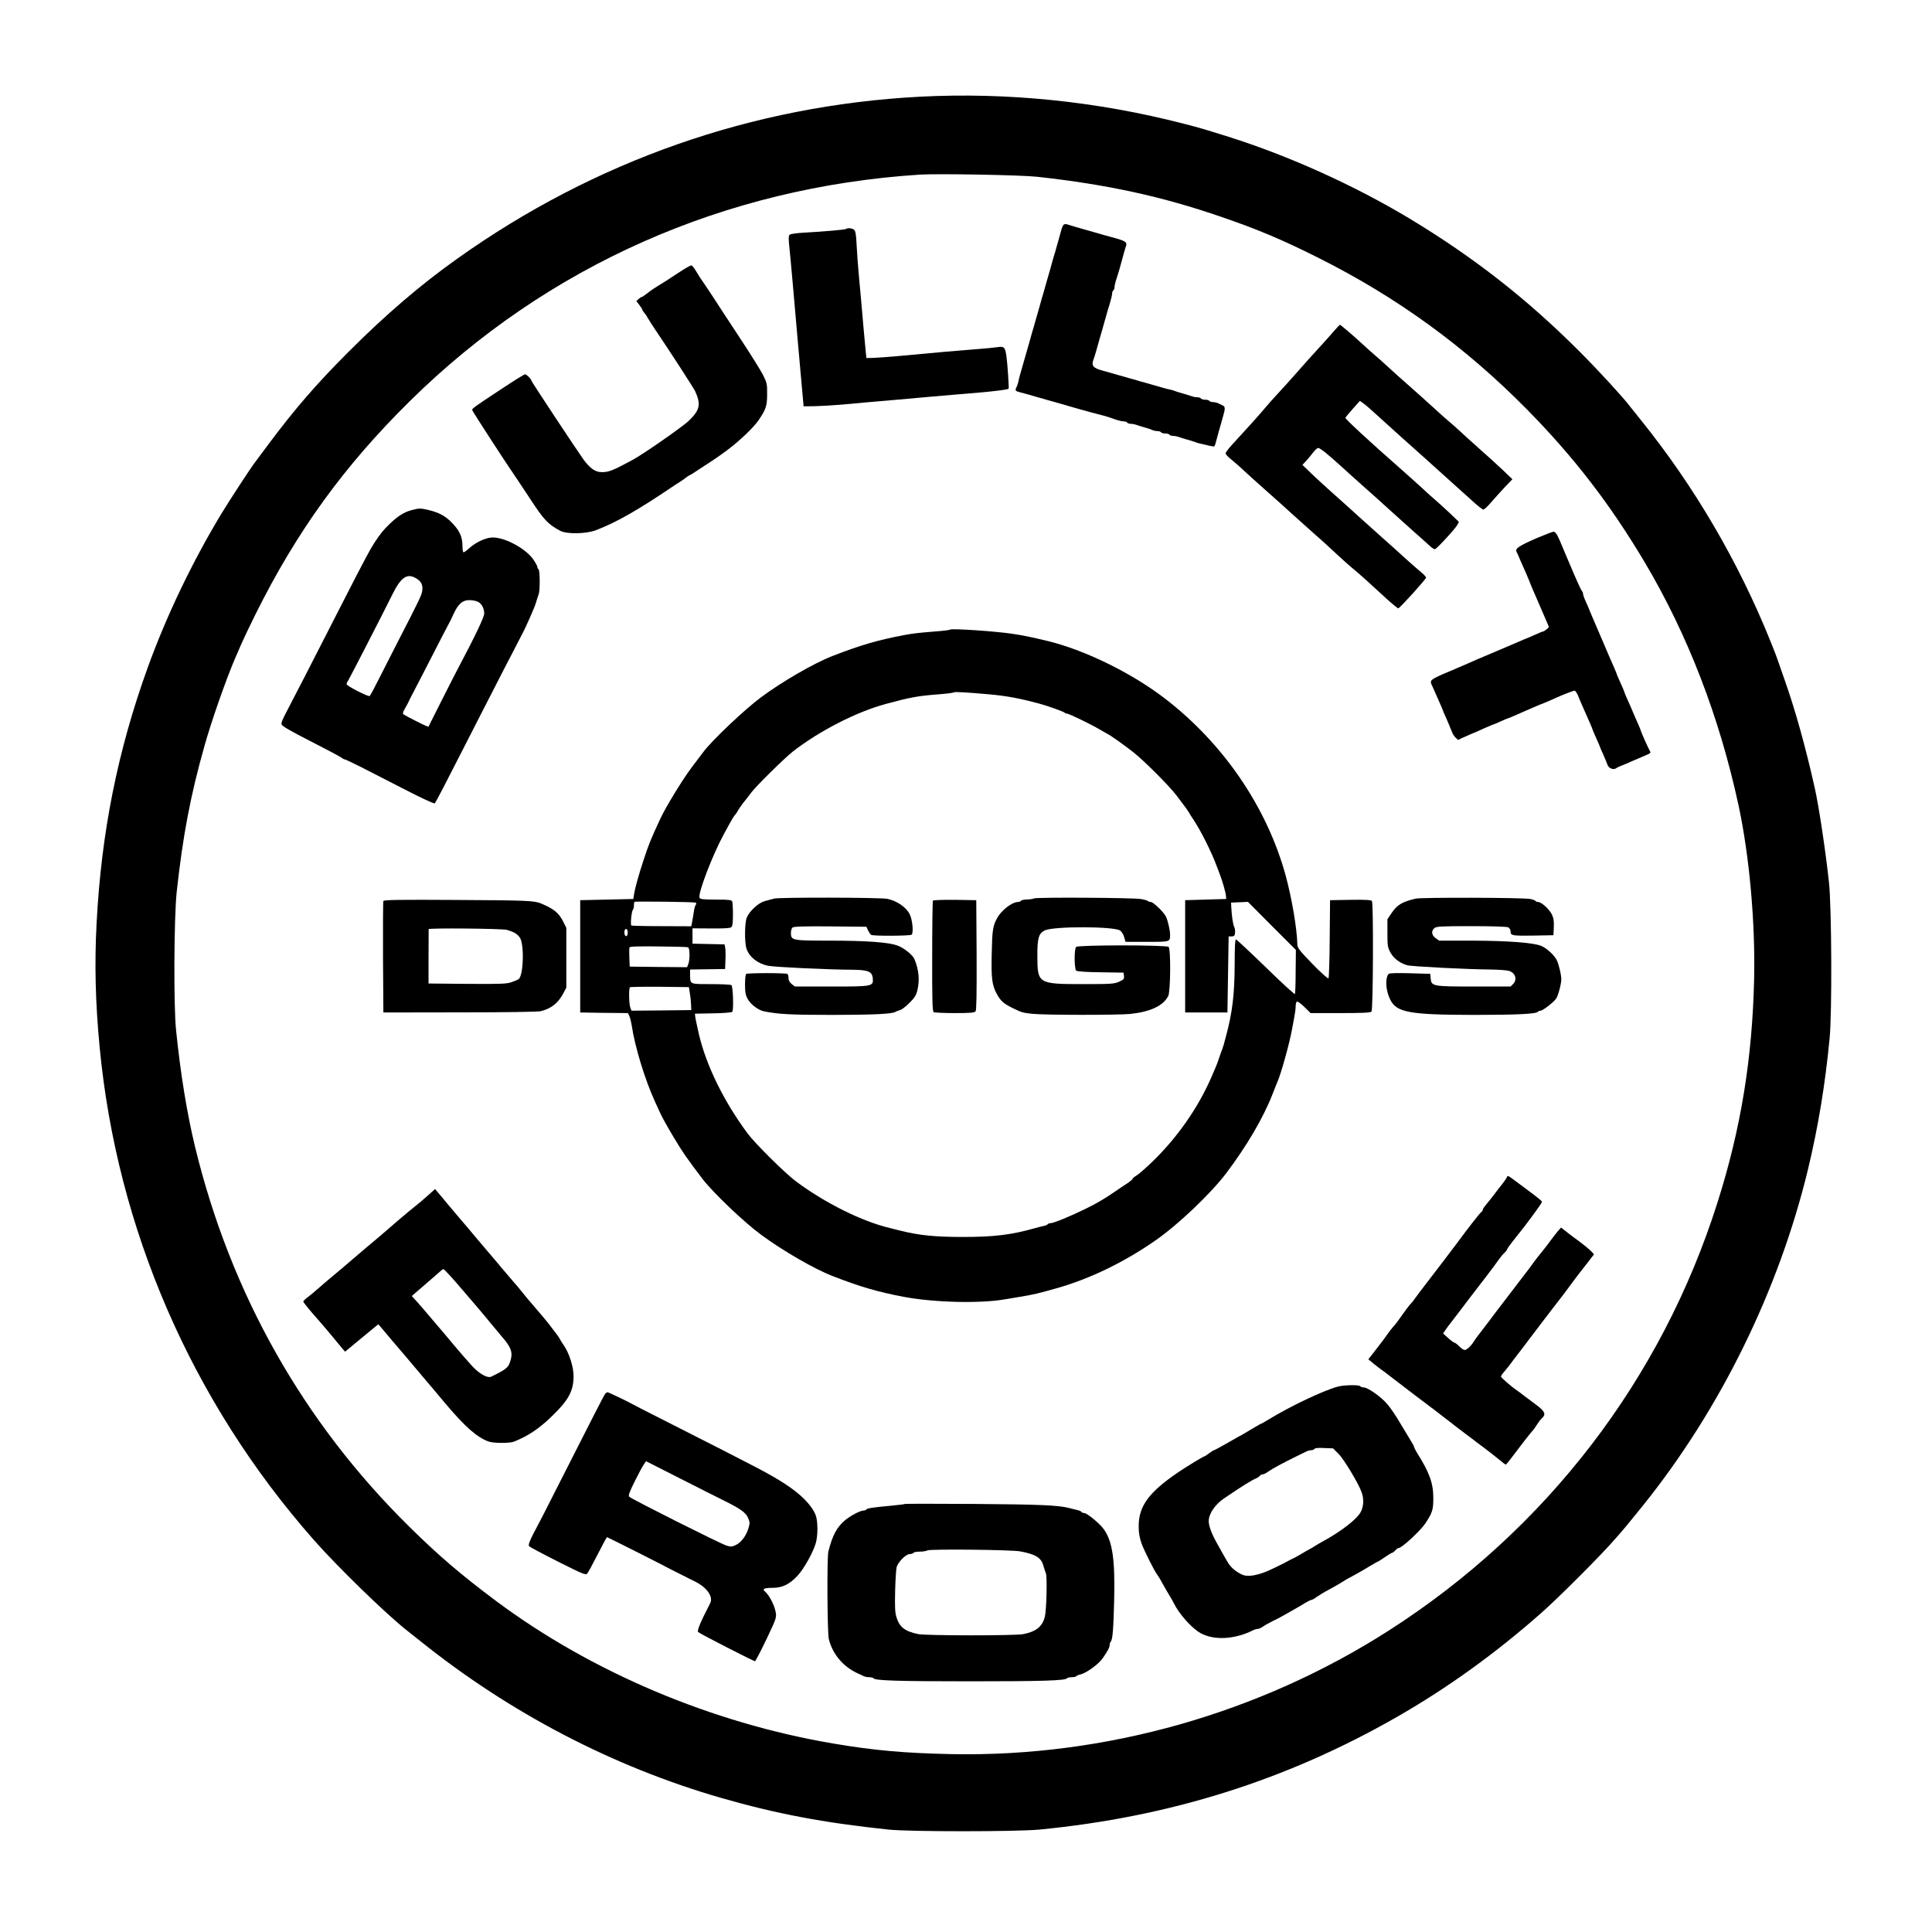 <?xml version="1.0" standalone="no"?>
<!DOCTYPE svg PUBLIC "-//W3C//DTD SVG 1.1//EN"
 "http://www.w3.org/Graphics/SVG/1.1/DTD/svg11.dtd">
<!-- Created with svg_stack (http://github.com/astraw/svg_stack) -->
<svg xmlns:sodipodi="http://sodipodi.sourceforge.net/DTD/sodipodi-0.dtd" xmlns="http://www.w3.org/2000/svg" version="1.1" width="800.0" height="800.0">
  <rect width="100%" height="100%" fill="#808080" stroke="none"/>
  <defs/>
  <g id="id0:id0" transform="matrix(1.25,0,0,1.25,0.0,0.0)"><g transform="translate(0,640) scale(0.04,-0.04)" fill="#ffffff" stroke="none">
<path d="M0 8000 l0 -8000 8000 0 8000 0 0 8000 0 8000 -8000 0 -8000 0 0 -8000z m8570 7166 c439 -41 752 -92 1120 -182 252 -61 647 -185 845 -264 44 -17 100 -39 124 -47 128 -43 596 -266 796 -378 615 -345 1116 -724 1600 -1209 412 -413 717 -795 1010 -1265 85 -136 81 -131 184 -311 496 -868 825 -1976 891 -2995 13 -205 13 -798 0 -997 -59 -894 -298 -1797 -691 -2608 -138 -285 -208 -413 -399 -725 -160 -261 -449 -646 -691 -920 -115 -131 -443 -461 -587 -591 -120 -109 -305 -261 -482 -396 -104 -79 -202 -147 -495 -341 -29 -20 -249 -149 -325 -192 -133 -74 -540 -273 -683 -334 -425 -180 -986 -352 -1402 -430 -60 -12 -132 -25 -160 -31 -72 -14 -374 -57 -485 -69 -238 -26 -464 -33 -878 -28 -418 5 -587 16 -872 57 -431 61 -968 191 -1340 323 -69 25 -165 59 -215 77 -248 89 -763 332 -993 469 -57 33 -106 61 -108 61 -8 0 -153 92 -340 216 -582 385 -1136 889 -1575 1434 -152 188 -338 441 -424 575 -120 188 -255 410 -255 421 0 2 -18 33 -40 69 -90 147 -310 618 -402 860 -266 700 -401 1298 -470 2075 -27 304 -15 962 22 1275 5 44 17 139 25 210 37 305 117 676 234 1090 45 162 203 601 261 731 11 22 28 63 38 90 34 85 197 418 273 556 332 606 710 1115 1204 1617 570 580 1240 1059 1973 1413 518 250 1008 420 1577 548 314 70 706 128 1025 150 85 6 175 12 200 14 110 9 757 -4 910 -18z"/>
<path d="M7495 14564 c-330 -31 -457 -48 -731 -99 -919 -171 -1819 -554 -2589 -1102 -163 -115 -406 -310 -560 -448 -1119 -1002 -1851 -2327 -2105 -3812 -107 -629 -119 -1296 -35 -1933 89 -671 265 -1283 547 -1900 44 -96 95 -202 113 -235 18 -33 52 -96 75 -140 104 -195 239 -415 390 -634 91 -132 93 -135 209 -283 301 -385 683 -772 1060 -1076 866 -697 1921 -1173 3006 -1356 594 -100 1220 -119 1830 -55 463 49 1008 173 1455 332 120 43 243 89 285 107 11 5 76 33 145 62 504 212 1020 524 1521 918 233 184 616 553 819 790 194 226 439 548 530 695 8 13 54 86 101 162 465 745 770 1569 908 2448 145 924 89 1874 -164 2780 -223 801 -601 1557 -1109 2220 -192 251 -344 422 -592 670 -317 317 -600 548 -974 799 -658 439 -1360 744 -2155 935 -309 74 -606 119 -1021 156 -213 19 -758 18 -959 -1z m1455 -474 c19 -5 69 -18 110 -30 41 -12 87 -25 103 -27 15 -3 30 -9 33 -14 3 -5 16 -9 30 -9 14 0 39 -7 55 -16 25 -12 30 -20 24 -37 -3 -12 -11 -38 -16 -57 -17 -59 -30 -104 -39 -135 -5 -16 -14 -48 -20 -70 -12 -44 -26 -93 -41 -142 -5 -18 -13 -49 -19 -68 -5 -19 -14 -51 -20 -70 -5 -19 -14 -51 -20 -70 -5 -19 -14 -51 -20 -70 -5 -19 -14 -51 -20 -70 -5 -19 -14 -51 -20 -70 -5 -19 -15 -52 -21 -72 -15 -56 -28 -118 -24 -121 2 -2 21 -8 42 -13 21 -6 54 -15 73 -20 19 -6 46 -13 60 -15 14 -3 34 -9 45 -14 11 -4 38 -13 60 -18 22 -6 72 -20 110 -32 39 -11 88 -25 110 -31 22 -6 50 -15 63 -20 13 -5 34 -9 47 -9 13 0 26 -4 29 -9 3 -5 18 -11 33 -14 16 -3 64 -15 108 -27 44 -12 92 -24 108 -27 15 -3 30 -9 33 -14 3 -5 15 -9 26 -9 24 0 75 -15 126 -36 26 -11 32 -19 27 -32 -4 -9 -15 -48 -25 -87 -22 -87 -51 -178 -60 -188 -3 -4 -29 -1 -56 7 -64 19 -189 54 -239 67 -22 6 -48 15 -57 20 -10 5 -29 9 -42 9 -14 0 -28 5 -31 10 -3 6 -17 10 -30 10 -13 0 -34 4 -47 9 -13 5 -43 14 -68 21 -25 7 -56 16 -70 20 -14 4 -45 13 -70 20 -25 7 -56 16 -70 20 -35 10 -88 25 -140 40 -25 7 -56 16 -70 20 -14 4 -45 13 -70 20 -25 7 -56 16 -70 20 -14 4 -45 13 -70 20 -25 7 -56 16 -70 20 -14 4 -45 13 -70 20 -25 7 -56 16 -70 20 -14 4 -45 13 -70 20 -100 28 -125 39 -121 52 2 7 7 27 12 43 9 33 24 87 39 140 6 19 15 51 20 70 6 19 14 50 19 68 6 17 14 48 20 67 5 19 14 51 20 70 10 37 25 89 40 143 5 17 19 66 31 107 12 41 24 86 26 100 3 14 9 34 14 45 5 11 11 31 13 45 9 44 58 214 68 232 5 10 9 29 9 42 0 14 5 28 10 31 6 3 10 17 10 30 0 13 4 34 9 47 5 13 12 31 15 40 4 15 9 15 53 1 26 -8 64 -19 83 -23z m-1878 -100 c3 -52 11 -151 17 -220 6 -69 16 -174 21 -235 5 -60 14 -164 20 -230 7 -66 15 -158 18 -205 l7 -85 60 1 c33 1 116 7 185 13 158 15 325 30 460 41 58 5 164 14 235 20 72 7 148 13 170 13 l40 2 12 -65 c6 -36 12 -105 14 -155 l2 -90 -44 -8 c-24 -4 -96 -12 -159 -17 -199 -17 -341 -29 -460 -40 -162 -15 -338 -30 -455 -40 -55 -4 -161 -14 -235 -21 -74 -7 -173 -13 -220 -13 l-85 -1 -7 60 c-10 86 -46 485 -78 870 -4 55 -14 159 -21 230 -6 72 -12 153 -13 180 l-1 50 90 7 c216 15 348 28 354 33 3 3 19 5 36 3 l30 -3 7 -95z m-1284 -295 c26 -38 49 -74 52 -80 6 -11 33 -53 275 -420 202 -307 220 -346 219 -465 -1 -71 -5 -94 -28 -140 -60 -121 -99 -163 -295 -309 -69 -52 -292 -201 -301 -201 -4 0 -14 -7 -21 -16 -7 -9 -22 -20 -34 -25 -21 -10 -100 -61 -180 -116 -25 -18 -48 -33 -51 -33 -2 0 -26 -15 -53 -34 -63 -45 -239 -146 -252 -146 -6 0 -23 -8 -37 -18 -45 -31 -155 -70 -255 -92 -67 -14 -131 -3 -207 35 -54 27 -141 118 -192 200 -20 33 -55 86 -77 118 -23 31 -41 61 -41 66 0 4 -9 16 -20 26 -11 10 -20 23 -20 29 0 6 -18 35 -40 64 -22 29 -40 54 -40 56 0 3 -43 68 -95 146 -52 78 -95 145 -95 149 0 4 -9 16 -20 26 -11 10 -20 23 -20 28 0 6 -10 21 -22 34 l-21 23 18 20 c10 11 22 20 26 20 4 0 47 26 96 59 144 96 291 191 296 191 2 0 19 -24 37 -52 18 -29 81 -125 139 -213 58 -88 110 -167 116 -177 5 -9 25 -37 43 -63 17 -25 32 -48 32 -50 0 -4 77 -119 110 -163 14 -19 46 -49 71 -68 71 -52 123 -47 258 26 64 35 71 39 126 74 186 120 384 256 425 293 48 43 100 127 100 162 0 27 -24 85 -52 129 -15 24 -28 45 -28 46 0 2 -61 95 -135 206 -74 112 -135 204 -135 206 0 1 -33 52 -72 112 -107 160 -102 145 -65 173 17 13 36 26 42 29 11 5 135 86 270 176 92 61 85 63 153 -41z m5396 -470 c105 -97 239 -218 361 -325 59 -52 145 -129 190 -170 46 -41 131 -118 190 -170 59 -52 147 -131 195 -175 76 -69 198 -178 343 -307 l42 -36 -25 -35 c-14 -19 -63 -75 -110 -125 l-86 -90 -44 36 c-25 20 -77 65 -116 101 -38 36 -121 111 -183 166 -63 55 -151 134 -196 175 -46 41 -131 118 -190 170 -59 52 -144 130 -189 173 -45 42 -90 77 -98 77 -18 0 -148 -138 -148 -157 0 -6 19 -26 43 -44 23 -18 76 -64 118 -103 42 -39 127 -116 189 -171 62 -55 148 -131 190 -170 43 -38 126 -113 185 -165 59 -52 134 -120 168 -151 l61 -57 -55 -62 c-29 -34 -72 -82 -95 -107 l-41 -46 -70 64 c-38 35 -122 111 -188 169 -65 58 -151 134 -191 170 -39 36 -120 108 -178 160 -59 52 -147 132 -196 177 -49 45 -100 89 -114 98 -23 16 -27 15 -48 -1 -31 -24 -128 -139 -128 -152 0 -6 15 -21 33 -33 17 -13 69 -57 113 -99 45 -41 132 -120 194 -175 62 -55 150 -134 195 -175 46 -41 131 -118 190 -170 151 -134 289 -262 293 -272 4 -8 -66 -93 -154 -187 l-52 -55 -43 34 c-24 19 -80 68 -125 109 -45 42 -127 117 -184 166 -56 50 -142 126 -191 170 -107 97 -282 254 -392 353 -45 40 -121 109 -169 153 -47 44 -99 90 -116 102 -16 12 -67 58 -114 102 l-85 80 51 62 c56 67 137 159 261 293 159 174 227 250 248 277 11 15 57 67 101 114 45 48 124 134 176 193 52 58 99 106 104 106 5 0 41 -29 80 -65z m-7631 -1469 c184 -48 257 -132 257 -297 0 -91 11 -100 54 -44 31 40 95 85 147 103 70 24 140 12 256 -44 59 -29 163 -133 163 -163 0 -11 5 -23 10 -26 6 -3 10 -47 10 -97 0 -75 -5 -106 -31 -182 -29 -83 -77 -193 -113 -256 -8 -14 -36 -68 -62 -120 -26 -52 -66 -131 -90 -175 -23 -44 -105 -204 -181 -355 -259 -509 -365 -715 -378 -728 -10 -11 -33 -2 -126 46 -63 33 -170 89 -239 124 -69 35 -134 69 -145 75 -11 6 -40 21 -65 33 -202 99 -638 326 -652 338 -24 20 -23 33 6 84 25 47 181 349 369 718 105 208 250 488 327 635 23 45 36 66 97 155 71 105 198 184 305 189 15 0 51 -5 81 -13z m9339 -217 c9 -19 33 -74 53 -124 21 -49 48 -114 61 -143 13 -29 24 -55 24 -57 0 -2 14 -34 30 -70 17 -36 30 -68 30 -70 0 -2 14 -34 30 -70 17 -36 30 -68 30 -70 0 -2 14 -34 30 -70 17 -36 30 -68 30 -70 0 -3 9 -24 19 -48 11 -23 52 -118 91 -212 40 -93 80 -188 90 -210 10 -22 28 -65 40 -95 13 -30 27 -59 32 -65 4 -5 8 -15 8 -22 0 -7 14 -42 30 -78 17 -36 30 -68 30 -70 0 -3 9 -24 19 -48 11 -23 33 -72 50 -109 l30 -68 -46 -20 c-25 -11 -49 -20 -53 -20 -5 0 -25 -9 -47 -19 -71 -36 -133 -61 -148 -61 -11 0 -65 95 -65 115 0 2 -13 34 -30 70 -16 36 -30 68 -30 70 0 3 -10 27 -21 53 -12 26 -27 61 -34 77 -7 17 -25 56 -39 88 -14 32 -26 60 -26 62 0 10 -51 114 -58 118 -4 3 -25 -3 -47 -13 -39 -17 -206 -88 -272 -116 -66 -28 -99 -42 -145 -63 -26 -11 -50 -21 -53 -21 -2 0 -28 -11 -57 -24 -29 -13 -82 -36 -118 -51 -36 -15 -85 -37 -110 -48 -135 -60 -178 -75 -189 -64 -6 6 -11 14 -11 19 0 4 -13 37 -30 73 -16 36 -30 68 -30 70 0 3 -10 27 -21 53 -12 26 -27 61 -34 77 -7 17 -25 56 -39 88 -14 32 -26 62 -26 67 0 12 25 26 145 77 55 24 111 48 125 54 25 12 58 25 95 39 25 10 76 32 135 58 25 11 90 39 145 62 55 23 123 52 150 65 28 12 78 33 112 46 35 13 65 30 68 37 4 12 -49 146 -67 166 -4 6 -8 16 -8 23 0 7 -10 35 -21 61 -12 26 -28 62 -35 80 -14 31 -29 67 -58 135 -8 17 -23 52 -34 77 -47 105 -50 118 -39 129 6 6 14 11 19 11 4 0 35 13 70 29 129 59 183 81 193 77 5 -1 17 -18 27 -37z m-4662 -789 c114 -10 194 -22 280 -40 30 -7 73 -16 95 -20 298 -59 740 -262 999 -460 32 -25 68 -52 80 -60 101 -69 382 -349 445 -444 8 -11 26 -33 39 -48 14 -15 30 -36 36 -46 6 -11 36 -58 68 -104 166 -246 311 -579 378 -868 12 -52 26 -111 30 -130 20 -81 51 -331 43 -343 -3 -5 -89 75 -192 177 l-187 186 -75 0 c-76 0 -99 9 -99 39 0 16 -35 139 -51 179 -5 12 -13 32 -18 45 -65 169 -208 427 -303 548 -15 19 -47 58 -70 88 -215 272 -540 513 -888 659 -30 13 -63 28 -72 33 -10 5 -25 9 -33 9 -8 0 -23 4 -33 9 -32 17 -197 62 -292 80 -91 17 -120 21 -245 33 -223 21 -378 13 -625 -33 -110 -21 -284 -69 -355 -99 -11 -4 -36 -14 -55 -21 -126 -46 -425 -217 -538 -308 -144 -116 -316 -288 -423 -423 -39 -50 -135 -190 -160 -234 -36 -64 -135 -266 -148 -304 -7 -19 -17 -44 -21 -55 -8 -18 -19 -50 -64 -195 l-14 -45 -238 -3 c-131 -1 -244 0 -250 2 -8 3 -9 16 -3 43 4 21 11 52 14 68 32 149 136 425 228 605 65 128 121 225 147 255 9 11 20 27 24 35 3 8 19 31 34 51 15 19 41 53 57 75 135 178 321 365 498 501 52 39 235 165 257 176 8 4 38 21 65 37 48 30 188 99 270 135 22 10 54 23 70 30 41 18 230 81 302 101 166 46 301 69 487 83 65 6 121 13 125 16 7 8 227 -1 381 -15z m-893 -2211 c27 -7 71 -22 100 -35 66 -29 92 -75 96 -166 l2 -63 -158 -3 c-143 -2 -158 -1 -164 15 -3 10 -15 28 -26 41 l-20 22 -297 0 -297 0 -22 -24 c-17 -18 -22 -33 -19 -62 3 -33 8 -41 38 -56 30 -15 73 -17 315 -18 274 -1 478 -15 557 -39 48 -15 94 -54 112 -94 57 -131 46 -281 -27 -355 -78 -80 -203 -96 -692 -89 -370 6 -473 12 -489 28 -6 5 -19 9 -30 9 -31 0 -84 36 -105 71 -23 38 -36 145 -22 182 l11 28 152 -3 153 -3 3 -26 c2 -15 17 -39 33 -55 l30 -29 306 -3 306 -3 34 33 c37 36 42 71 15 103 -29 34 -81 45 -216 45 -208 0 -618 19 -661 31 -83 23 -145 66 -145 100 0 10 -4 21 -10 24 -6 4 -10 57 -10 125 0 68 4 121 10 125 6 3 10 14 10 24 0 23 74 91 98 91 10 0 22 3 26 8 23 23 137 29 533 31 288 1 438 -3 470 -10z m2113 -4 c25 -4 49 -11 55 -16 5 -5 17 -9 27 -9 22 0 85 -55 102 -89 17 -35 39 -141 34 -172 l-3 -24 -162 -3 -163 -2 -16 38 c-11 30 -25 44 -57 58 -37 17 -69 19 -302 19 -201 0 -268 -3 -295 -14 -84 -34 -100 -72 -100 -236 0 -131 8 -161 55 -205 47 -45 83 -50 346 -50 257 0 294 5 342 48 20 18 23 65 4 81 -9 6 -84 12 -203 13 l-189 3 0 85 0 85 370 0 370 0 3 -180 c2 -172 1 -187 -28 -245 -9 -19 -97 -65 -141 -74 -119 -24 -234 -31 -544 -31 -328 0 -490 9 -501 26 -3 5 -13 9 -23 9 -25 0 -141 77 -141 94 0 7 -7 19 -15 26 -32 27 -45 112 -45 304 0 199 7 247 50 331 20 38 38 56 75 77 28 15 60 28 72 28 12 0 25 5 28 10 3 6 25 10 48 11 23 0 51 4 62 9 23 10 818 6 885 -5z m3207 4 c27 -7 72 -23 101 -36 65 -30 88 -71 93 -163 l4 -65 -158 -3 -157 -3 -10 25 c-20 54 -30 56 -345 56 l-291 0 -29 -30 -28 -30 12 -40 c8 -28 17 -40 31 -40 10 0 22 -4 25 -10 4 -6 113 -10 293 -10 264 -1 493 -15 547 -35 71 -26 125 -67 125 -96 0 -10 4 -20 9 -23 24 -15 32 -184 12 -256 -23 -85 -106 -139 -236 -156 -88 -11 -806 -11 -900 0 -77 9 -148 29 -182 52 -34 21 -53 56 -68 121 -14 61 -11 106 10 123 8 7 68 10 161 8 l149 -3 3 -27 c2 -16 18 -40 38 -58 l35 -30 295 0 c307 0 320 2 356 44 22 26 23 55 2 84 -28 41 -75 52 -222 52 -240 0 -623 21 -680 37 -63 17 -107 53 -127 100 -20 47 -20 241 -1 286 19 44 73 91 121 105 22 6 56 15 75 20 52 15 878 15 937 1z m-8227 -26 c117 -27 175 -65 212 -136 l28 -52 0 -253 c0 -139 -4 -260 -9 -270 -42 -84 -52 -97 -98 -122 -27 -15 -64 -31 -83 -35 -19 -5 -316 -9 -660 -9 l-625 -1 -3 435 c-1 239 0 441 3 448 6 16 1164 12 1235 -5z m798 -12 c2 -13 -1 -33 -6 -45 -6 -12 -13 -42 -17 -68 -4 -34 -12 -51 -30 -62 -22 -15 -25 -24 -25 -81 0 -53 4 -68 20 -82 17 -15 20 -30 20 -90 0 -62 -3 -75 -20 -85 -28 -18 -29 -122 -1 -152 15 -17 20 -40 23 -111 l3 -90 -185 0 -185 0 -3 435 c-1 239 0 441 3 448 3 10 50 12 202 10 l198 -3 3 -24z m817 -71 l0 -95 -145 0 -145 0 1 35 c2 50 15 122 26 143 8 16 23 17 136 15 l127 -3 0 -95z m2020 -350 l0 -445 -160 0 -160 0 -3 435 c-1 239 0 441 3 448 3 10 42 12 162 10 l158 -3 0 -445z m2103 405 c2 -22 8 -44 13 -49 5 -6 9 -29 9 -53 0 -24 5 -52 12 -62 16 -26 3 -54 -22 -46 -18 6 -20 2 -20 -47 -1 -29 -2 -174 -3 -323 l-2 -270 -160 0 -160 0 -3 435 c-1 239 0 441 3 448 3 10 43 12 167 10 l163 -3 3 -40z m1177 -405 l0 -445 -250 -3 -250 -2 -49 49 -48 48 2 178 c0 98 3 183 7 188 3 5 61 -46 128 -113 71 -71 128 -120 134 -116 8 5 11 104 11 330 0 177 3 326 7 330 4 3 75 5 157 4 l151 -3 0 -445z m-5640 165 l0 -60 -245 0 -245 0 -3 36 c-2 19 2 47 7 62 l11 27 237 -2 238 -3 0 -60z m4901 -401 l112 -109 -9 -75 c-50 -422 -209 -851 -444 -1199 -28 -40 -55 -82 -61 -93 -6 -11 -22 -31 -36 -46 -13 -15 -31 -37 -39 -48 -66 -100 -304 -335 -453 -449 -113 -86 -134 -102 -171 -127 -305 -203 -693 -357 -1055 -418 -36 -7 -87 -16 -115 -20 -257 -46 -672 -25 -1000 49 -103 23 -329 95 -405 128 -19 8 -44 19 -55 24 -236 101 -464 239 -670 406 -77 61 -307 287 -340 333 -14 19 -46 60 -70 90 -42 51 -86 110 -110 149 -6 9 -31 48 -56 86 -132 199 -297 590 -344 810 -3 17 -10 48 -16 70 -11 47 -30 151 -32 180 l-2 20 245 0 244 0 12 -35 c6 -19 17 -60 24 -90 19 -86 46 -175 95 -304 36 -97 103 -234 148 -303 15 -24 27 -45 27 -47 0 -6 83 -130 114 -169 14 -17 42 -54 63 -81 53 -67 266 -282 333 -334 30 -24 83 -65 118 -93 35 -27 67 -49 72 -49 4 0 31 -16 60 -35 62 -42 258 -141 355 -179 72 -29 117 -44 195 -66 25 -7 56 -16 70 -20 36 -11 213 -45 300 -57 86 -12 466 -8 555 5 134 20 149 22 185 32 19 5 58 14 85 21 262 62 560 205 794 381 20 15 50 37 66 48 36 24 335 320 335 332 0 4 15 25 33 45 18 21 40 49 50 63 9 14 32 48 51 75 87 128 166 278 237 450 16 40 62 181 71 220 5 22 14 58 19 80 32 126 49 267 55 475 3 102 7 191 10 199 4 13 34 -14 350 -325z m-4621 231 l0 -80 -130 0 -130 0 4 75 c2 41 5 79 8 83 2 4 59 6 126 5 l122 -3 0 -80z m-296 -128 c5 -13 11 -39 13 -58 l3 -34 -245 0 -245 0 -3 44 c-6 75 -19 71 238 71 l230 0 9 -23z m366 -217 l0 -95 -150 0 -150 0 -3 40 c-2 22 -8 44 -13 50 -10 10 -12 88 -2 99 4 3 77 5 162 4 l156 -3 0 -95z m6487 -1519 c24 -16 52 -39 62 -50 11 -12 25 -21 31 -21 7 0 19 -7 26 -16 8 -9 31 -27 51 -40 55 -35 52 -46 -39 -153 -18 -21 -33 -42 -33 -46 0 -7 -26 -41 -87 -114 -18 -21 -33 -42 -33 -46 0 -4 -15 -25 -32 -46 -31 -36 -54 -66 -133 -169 -19 -25 -48 -63 -65 -85 -44 -58 -90 -117 -130 -171 -19 -25 -48 -63 -65 -85 -16 -21 -46 -59 -65 -85 -19 -25 -50 -65 -69 -87 l-33 -41 30 -26 c17 -14 49 -38 72 -55 22 -16 54 -40 69 -52 29 -23 61 -30 61 -14 0 9 39 61 99 132 17 20 31 41 31 46 0 6 10 18 21 29 12 10 32 35 45 54 13 19 39 54 57 77 17 23 68 90 112 148 44 59 94 124 110 144 17 20 39 47 48 61 9 14 32 43 50 66 17 23 65 84 104 137 40 53 77 98 83 102 11 7 119 -64 180 -119 14 -12 37 -30 53 -39 35 -23 34 -41 -5 -87 -18 -20 -49 -58 -68 -84 -61 -81 -99 -130 -114 -148 -9 -10 -26 -34 -39 -55 -14 -21 -34 -47 -46 -57 -11 -11 -21 -25 -21 -32 0 -7 -6 -17 -13 -21 -12 -7 -61 -69 -125 -157 -12 -17 -38 -51 -57 -76 -19 -25 -46 -61 -60 -82 -13 -20 -29 -39 -35 -43 -6 -4 -22 -23 -35 -43 -14 -21 -47 -66 -75 -102 -27 -35 -50 -67 -50 -70 1 -3 19 -18 41 -35 22 -16 57 -43 79 -60 21 -16 60 -46 86 -65 26 -19 57 -44 70 -56 12 -12 38 -31 58 -43 20 -13 36 -24 36 -25 0 -13 -35 -67 -55 -86 -14 -13 -25 -28 -25 -33 0 -5 -15 -26 -32 -47 -18 -20 -49 -58 -68 -84 -19 -26 -48 -64 -65 -86 -16 -22 -37 -49 -46 -61 l-15 -22 -99 74 c-54 41 -114 86 -134 101 -20 15 -52 38 -71 51 -19 14 -44 34 -54 46 -11 11 -25 21 -31 21 -7 0 -19 7 -26 17 -13 15 -79 67 -153 121 -17 12 -50 37 -73 55 -23 17 -72 55 -110 84 -37 28 -88 67 -112 85 -24 18 -61 47 -82 63 -21 17 -57 44 -79 60 -23 17 -55 41 -72 55 l-30 26 33 42 c19 23 48 60 64 82 17 22 44 58 60 79 17 21 46 60 65 85 19 26 51 67 70 91 19 24 49 62 65 85 48 64 88 117 115 151 14 17 34 43 45 59 11 15 54 72 95 125 111 144 127 166 154 207 14 20 30 39 36 43 6 4 22 23 36 43 25 37 49 70 114 154 19 25 62 80 94 124 59 78 97 124 102 124 2 0 22 -13 46 -29z m-8828 -210 c10 -14 36 -44 57 -66 20 -22 52 -59 71 -82 63 -80 146 -180 175 -210 15 -16 53 -61 83 -98 30 -38 80 -96 110 -130 30 -35 80 -93 110 -130 30 -38 80 -96 110 -130 208 -233 300 -403 300 -552 0 -74 -5 -92 -48 -180 -47 -95 -213 -242 -351 -311 -67 -33 -85 -37 -166 -40 -79 -3 -98 -1 -145 21 -55 24 -197 134 -214 165 -5 10 -32 42 -60 73 -60 67 -144 165 -336 395 -36 42 -85 101 -110 130 -25 29 -70 82 -100 118 -30 35 -62 65 -71 65 -8 1 -47 -27 -87 -61 -135 -119 -170 -148 -179 -148 -4 1 -35 33 -68 71 -33 39 -81 94 -106 123 -25 28 -56 67 -69 86 -13 19 -39 48 -57 63 -18 16 -33 34 -32 40 0 7 31 39 70 72 123 106 323 276 518 440 40 33 102 86 139 117 37 32 95 81 130 110 34 29 88 76 120 104 90 80 89 80 141 22 25 -28 54 -62 65 -77z m7575 -1507 c129 -45 208 -125 318 -324 17 -30 57 -100 88 -155 32 -55 71 -127 88 -160 16 -33 33 -68 38 -77 5 -10 9 -26 9 -36 0 -10 5 -23 11 -29 13 -13 14 -204 1 -230 -5 -10 -16 -31 -23 -48 -23 -49 -83 -120 -143 -170 -61 -49 -208 -149 -266 -181 -19 -11 -53 -31 -75 -45 -22 -14 -56 -33 -75 -42 -19 -10 -57 -31 -85 -47 -27 -17 -59 -34 -70 -40 -11 -6 -33 -19 -50 -30 -16 -11 -48 -29 -70 -40 -22 -11 -53 -29 -70 -40 -16 -11 -48 -29 -70 -40 -22 -11 -53 -29 -70 -39 -143 -86 -372 -200 -460 -228 -171 -56 -228 -57 -360 -4 -37 14 -165 125 -165 142 0 5 -12 25 -26 46 -14 21 -30 47 -35 58 -5 11 -17 34 -27 50 -11 17 -34 57 -52 90 -18 33 -37 66 -42 72 -6 7 -23 36 -38 65 -15 29 -39 74 -52 99 -14 25 -28 55 -31 65 -4 11 -13 37 -21 59 -17 44 -22 204 -7 233 5 9 17 36 26 59 27 64 152 182 296 278 70 47 129 85 132 85 4 0 46 24 95 54 49 29 115 68 148 86 32 18 73 41 89 51 17 10 48 28 70 39 22 11 54 29 70 40 38 24 61 37 160 89 44 24 87 48 95 55 36 29 307 155 375 173 22 7 56 16 75 21 54 15 150 13 199 -4z m-5544 -399 c674 -344 775 -398 775 -415 0 -4 13 -13 28 -19 44 -18 167 -150 186 -199 25 -65 22 -192 -8 -272 -30 -83 -70 -162 -90 -179 -9 -8 -16 -19 -16 -25 0 -20 -51 -63 -109 -91 -49 -25 -61 -27 -147 -23 -52 2 -94 0 -94 -4 0 -4 4 -8 9 -8 19 0 98 -116 116 -169 16 -48 16 -61 5 -105 -14 -56 -145 -326 -158 -326 -4 0 -12 4 -17 9 -6 5 -98 53 -205 107 -107 53 -203 104 -212 112 -16 14 -14 21 31 111 74 145 79 163 55 206 -27 51 -61 74 -241 166 -625 319 -621 318 -636 306 -8 -7 -39 -59 -68 -117 -29 -58 -63 -124 -77 -147 l-24 -43 -229 117 c-126 63 -229 117 -229 118 0 2 155 307 168 330 6 11 20 38 30 60 29 63 420 827 438 857 4 6 104 -43 719 -357z m2985 -584 c41 -6 95 -13 120 -17 25 -3 49 -10 55 -15 5 -5 16 -9 25 -9 32 0 116 -50 162 -97 51 -52 84 -129 107 -249 14 -78 15 -548 0 -628 -23 -130 -40 -175 -79 -220 -51 -57 -80 -81 -127 -105 -26 -12 -56 -27 -65 -32 -10 -5 -31 -9 -47 -9 -17 0 -32 -4 -35 -9 -12 -19 -204 -25 -811 -25 -772 -1 -804 2 -969 85 -98 49 -150 116 -180 234 -5 22 -11 186 -13 365 -4 314 1 402 28 452 5 10 9 24 9 31 0 24 68 122 97 139 31 19 117 62 148 73 38 14 110 26 214 36 58 5 107 12 110 15 10 9 1174 -4 1251 -15z"/>
<path d="M3348 11230 c-20 -11 -45 -32 -56 -47 -11 -16 -82 -152 -160 -303 -77 -151 -172 -336 -210 -412 -57 -110 -68 -139 -59 -151 17 -22 186 -107 200 -101 7 2 73 125 148 272 75 147 174 339 219 427 68 131 84 168 84 207 1 53 -26 91 -81 114 -40 17 -40 17 -85 -6z"/>
<path d="M3828 11034 c-27 -14 -98 -113 -98 -137 0 -6 -9 -23 -20 -37 -11 -14 -20 -32 -20 -40 0 -9 -4 -20 -9 -25 -5 -6 -52 -93 -104 -195 -52 -102 -133 -260 -180 -352 l-85 -167 21 -13 c43 -26 218 -111 221 -107 3 4 92 178 393 768 45 90 83 176 83 190 0 91 -121 159 -202 115z"/>
<path d="M3543 8323 c-10 -3 -13 -62 -13 -243 0 -208 2 -239 16 -244 9 -3 155 -6 325 -6 340 0 383 6 432 58 36 40 47 84 47 194 0 113 -17 160 -72 200 -60 42 -104 47 -423 47 -165 0 -306 -3 -312 -6z"/>
<path d="M3643 5486 c-12 -11 -56 -50 -98 -86 -42 -36 -93 -79 -113 -96 l-36 -32 32 -38 c117 -140 153 -183 202 -240 30 -35 80 -93 110 -129 30 -37 80 -95 111 -129 31 -35 62 -73 68 -85 7 -12 22 -26 34 -32 12 -6 35 -17 50 -26 21 -11 42 -13 73 -8 36 5 56 17 109 68 66 63 71 75 65 145 -3 40 -35 88 -140 208 -30 35 -80 93 -110 129 -74 89 -145 172 -204 240 -27 31 -62 74 -78 96 -32 44 -43 46 -75 15z"/>
<path d="M10842 4004 c-64 -23 -295 -141 -342 -173 -14 -10 -32 -21 -40 -24 -17 -8 -44 -24 -175 -104 -49 -30 -106 -65 -125 -79 -54 -37 -150 -137 -150 -156 0 -9 -4 -20 -10 -23 -22 -14 -4 -108 33 -175 53 -96 72 -128 94 -162 12 -21 23 -41 23 -46 0 -14 104 -108 133 -120 15 -7 43 -12 61 -12 38 0 142 32 201 62 110 56 203 107 245 133 22 14 42 25 45 25 3 0 34 17 68 38 35 21 70 42 77 46 113 56 279 193 318 263 18 33 15 105 -7 155 -23 52 -142 258 -170 294 -11 14 -39 38 -63 54 -55 38 -124 39 -216 4z"/>
<path d="M5325 3900 c-4 -6 -39 -74 -78 -152 l-71 -141 20 -14 c10 -8 130 -70 265 -138 135 -68 304 -154 375 -191 167 -86 209 -99 257 -79 41 17 89 74 117 139 24 57 24 64 5 102 -30 60 -84 95 -405 257 -179 91 -352 179 -385 196 -62 32 -89 38 -100 21z"/>
<path d="M7690 3180 c-14 -4 -46 -8 -72 -9 -26 -1 -50 -5 -53 -11 -3 -5 -15 -10 -26 -10 -11 0 -42 -20 -68 -45 -70 -66 -81 -106 -81 -300 0 -184 9 -221 67 -282 78 -80 111 -85 558 -90 355 -4 401 -1 510 30 41 12 108 65 126 99 26 48 39 135 39 255 0 166 -22 237 -91 296 -42 37 -56 42 -154 59 -73 13 -720 20 -755 8z"/>
</g>
</g>
  <g id="id1:id1" transform="matrix(1.25,0,0,1.25,0.0,0.0)"><g transform="translate(0,640) scale(0.04,-0.04)" fill="#000000" stroke="none">
<path d="M7615 15199 c-1381 -73 -2688 -530 -3825 -1339 -305 -216 -597 -467 -900 -770 -267 -267 -442 -469 -660 -760 -51 -69 -105 -141 -119 -160 -42 -55 -211 -315 -278 -425 -242 -401 -454 -844 -608 -1269 -250 -690 -386 -1369 -425 -2121 -18 -336 -10 -658 25 -1025 143 -1507 762 -2934 1772 -4081 197 -224 597 -613 773 -752 19 -15 69 -54 110 -87 741 -595 1594 -1040 2490 -1299 460 -132 847 -206 1390 -263 174 -18 1053 -18 1245 0 1081 104 2052 410 2967 935 419 240 816 527 1193 860 144 127 489 472 611 612 78 89 95 109 224 269 645 800 1132 1791 1374 2796 84 351 141 696 178 1080 21 214 17 1078 -5 1290 -26 247 -84 633 -117 780 -78 349 -163 652 -251 901 -28 79 -54 155 -59 169 -4 14 -30 81 -58 150 -265 658 -631 1283 -1071 1829 -42 52 -85 106 -96 120 -53 71 -267 303 -410 446 -439 440 -881 785 -1415 1107 -455 273 -992 516 -1495 675 -208 65 -230 72 -370 108 -719 186 -1466 262 -2190 224z m975 -663 c580 -64 1032 -162 1530 -334 297 -102 494 -185 790 -333 660 -330 1224 -740 1741 -1265 387 -394 683 -779 969 -1259 357 -601 620 -1282 779 -2020 89 -417 138 -963 128 -1430 -15 -663 -110 -1245 -304 -1855 -464 -1466 -1419 -2709 -2721 -3543 -1072 -687 -2348 -1048 -3617 -1024 -389 8 -644 30 -985 88 -1004 170 -2001 591 -2790 1179 -294 220 -472 372 -718 614 -880 867 -1481 1931 -1776 3146 -67 276 -121 606 -158 970 -21 199 -17 932 5 1140 51 468 114 801 231 1215 59 210 183 562 256 730 10 22 32 74 50 115 18 41 70 150 115 241 343 690 736 1232 1281 1769 1135 1119 2604 1770 4224 1874 148 9 834 -3 970 -18z"/>
<path d="M8811 14141 c-7 -5 -17 -26 -22 -47 -6 -21 -14 -52 -19 -69 -5 -16 -14 -48 -20 -70 -6 -22 -15 -55 -21 -72 -5 -18 -14 -50 -20 -70 -5 -21 -14 -51 -19 -68 -11 -38 -26 -89 -40 -140 -6 -22 -15 -55 -21 -72 -5 -18 -13 -48 -18 -65 -15 -50 -29 -99 -41 -143 -6 -22 -15 -55 -21 -72 -5 -18 -13 -48 -18 -65 -12 -42 -27 -93 -40 -140 -6 -21 -15 -53 -20 -70 -22 -75 -33 -114 -37 -138 -3 -14 -10 -35 -16 -47 -14 -27 -10 -32 34 -43 18 -5 50 -14 71 -19 20 -6 54 -16 75 -22 20 -5 52 -14 70 -20 17 -5 47 -13 65 -18 37 -10 167 -48 212 -61 30 -9 156 -43 205 -55 14 -4 34 -10 45 -14 46 -18 93 -31 113 -31 11 0 24 -4 27 -10 3 -5 17 -10 30 -10 13 0 34 -4 47 -9 13 -5 43 -14 68 -21 25 -7 53 -16 62 -21 10 -5 29 -9 42 -9 14 0 28 -4 31 -10 3 -5 19 -10 35 -10 16 0 32 -4 35 -10 3 -5 17 -10 30 -10 13 0 34 -4 47 -9 13 -5 43 -14 68 -21 25 -7 54 -16 65 -20 11 -5 31 -11 45 -14 14 -2 45 -10 69 -16 24 -6 46 -9 48 -6 3 2 9 21 14 40 5 20 14 52 19 71 6 19 15 52 21 73 5 20 15 53 20 72 16 53 15 72 -1 80 -8 4 -25 12 -37 18 -13 7 -34 12 -47 12 -14 0 -28 5 -31 10 -3 6 -19 10 -35 10 -16 0 -32 5 -35 10 -3 6 -17 10 -30 10 -13 0 -34 4 -47 9 -13 5 -43 14 -68 21 -25 7 -54 16 -65 20 -11 5 -31 11 -45 14 -24 4 -63 15 -137 37 -18 5 -50 14 -70 20 -21 5 -53 14 -70 20 -18 5 -49 14 -68 19 -19 6 -51 15 -70 20 -19 6 -50 14 -67 19 -18 6 -49 14 -68 19 -92 25 -105 42 -81 104 5 13 14 43 21 68 23 82 29 104 50 175 11 39 25 88 31 110 6 22 19 68 30 101 10 34 19 71 19 82 0 12 5 24 10 27 6 3 10 16 10 27 0 12 8 47 19 77 10 31 29 94 41 141 12 47 27 97 32 113 17 44 5 51 -134 88 -24 6 -54 15 -68 19 -14 4 -45 13 -70 20 -25 7 -56 16 -70 20 -14 4 -45 13 -70 20 -25 7 -54 16 -66 20 -11 5 -26 5 -33 1z"/>
<path d="M7007 14104 c-6 -6 -174 -21 -352 -31 -55 -3 -106 -10 -114 -16 -10 -8 -11 -27 -7 -72 12 -111 38 -408 76 -845 5 -58 14 -159 20 -225 6 -66 14 -156 18 -200 l7 -80 90 1 c50 1 151 7 225 13 74 7 182 17 240 22 159 13 312 27 445 39 66 6 170 15 230 20 61 5 162 14 225 19 129 11 238 25 243 32 4 6 -9 202 -18 269 -11 75 -19 84 -75 75 -25 -4 -99 -11 -165 -16 -158 -12 -351 -29 -680 -60 -71 -6 -155 -12 -185 -13 l-55 -1 -7 70 c-4 39 -12 126 -18 195 -6 69 -15 172 -20 230 -6 58 -14 157 -20 220 -6 63 -13 165 -16 225 -4 84 -9 113 -22 123 -16 13 -54 16 -65 6z"/>
<path d="M5605 13732 c-60 -40 -130 -85 -155 -99 -25 -15 -64 -41 -87 -60 -23 -18 -45 -33 -49 -33 -4 0 -16 -7 -26 -17 l-18 -16 25 -33 c14 -18 25 -36 25 -40 0 -4 7 -15 16 -25 9 -10 23 -31 32 -48 10 -17 38 -61 63 -98 106 -156 316 -480 326 -503 49 -109 40 -155 -51 -243 -52 -51 -383 -281 -471 -328 -164 -88 -193 -99 -252 -99 -53 0 -97 31 -151 105 -52 72 -432 646 -432 654 -1 13 -39 51 -52 51 -7 0 -94 -54 -193 -120 -222 -146 -244 -162 -245 -175 0 -8 280 -440 380 -585 17 -25 59 -88 93 -140 122 -187 154 -221 257 -276 54 -29 215 -26 295 5 172 66 346 165 659 377 16 10 37 24 47 30 10 6 27 18 36 26 10 8 25 18 33 22 8 3 27 14 41 24 14 9 46 30 70 46 105 68 128 84 204 140 98 73 216 186 256 244 63 93 72 121 72 217 1 84 -2 96 -34 160 -20 39 -111 185 -204 325 -92 140 -190 289 -216 330 -27 41 -61 93 -77 115 -16 22 -41 61 -56 87 -15 25 -32 48 -39 50 -7 3 -61 -29 -122 -70z"/>
<path d="M11048 13259 c-24 -28 -81 -93 -128 -143 -47 -51 -128 -141 -180 -201 -52 -59 -123 -138 -157 -174 -34 -36 -79 -87 -100 -112 -48 -58 -155 -177 -255 -285 -43 -45 -78 -89 -78 -98 0 -8 21 -32 48 -52 26 -21 84 -72 128 -114 45 -41 127 -115 184 -165 56 -49 141 -126 189 -170 49 -44 134 -120 190 -170 57 -49 139 -125 184 -167 45 -42 101 -92 123 -110 23 -18 76 -64 119 -103 42 -38 117 -107 167 -153 50 -45 94 -81 98 -80 17 6 230 242 230 254 0 7 -19 28 -42 46 -22 18 -80 69 -129 113 -48 44 -133 121 -189 170 -56 50 -143 128 -195 175 -51 47 -141 128 -200 180 -59 52 -144 130 -188 172 l-81 78 30 32 c17 18 43 50 59 71 15 20 34 37 42 37 16 0 78 -50 199 -160 45 -41 130 -118 189 -170 59 -52 147 -131 195 -175 48 -44 138 -125 200 -180 63 -55 127 -113 143 -128 16 -15 35 -27 41 -25 16 4 168 169 185 201 l13 25 -78 75 c-44 41 -97 89 -119 108 -22 18 -72 63 -110 99 -39 36 -122 110 -184 165 -242 212 -452 406 -449 415 2 5 29 38 61 74 l59 66 31 -22 c17 -12 68 -56 113 -98 45 -41 134 -122 199 -180 65 -58 153 -136 196 -175 43 -38 130 -117 194 -175 65 -58 153 -138 197 -177 43 -40 85 -73 93 -73 7 0 39 30 71 68 32 37 83 93 113 125 l56 58 -80 77 c-45 42 -132 122 -195 177 -62 55 -134 120 -159 144 -25 24 -71 64 -101 89 -30 26 -87 76 -125 112 -39 36 -122 110 -184 165 -63 55 -144 128 -180 161 -36 34 -84 76 -106 95 -22 18 -72 63 -111 99 -84 77 -181 160 -187 160 -3 0 -25 -23 -49 -51z"/>
<path d="M3407 11775 c-64 -18 -111 -48 -180 -114 -53 -51 -75 -78 -129 -160 -35 -54 -84 -146 -263 -496 -304 -596 -377 -736 -452 -880 -45 -86 -54 -107 -51 -124 2 -13 72 -54 233 -136 127 -65 242 -126 257 -136 14 -11 30 -19 36 -19 5 0 65 -29 133 -63 68 -35 231 -119 363 -186 131 -68 242 -119 246 -114 10 10 91 166 270 518 79 154 183 359 233 455 49 96 115 225 147 285 31 61 61 119 67 130 31 55 111 235 122 275 7 25 17 55 22 68 12 31 11 199 -1 207 -5 3 -10 13 -10 21 0 7 -16 36 -35 63 -69 96 -252 190 -350 179 -57 -7 -130 -43 -181 -90 -23 -21 -44 -35 -47 -31 -4 3 -7 26 -7 50 0 73 -21 123 -79 185 -57 62 -110 92 -201 114 -65 16 -80 16 -143 -1z m40 -565 c42 -25 56 -54 50 -101 -5 -37 -19 -68 -200 -419 -49 -96 -121 -237 -159 -312 -38 -76 -72 -140 -77 -142 -12 -8 -191 84 -191 98 0 6 6 20 14 31 12 19 287 553 364 709 72 147 124 182 199 136z m512 -194 c31 -17 51 -54 51 -97 0 -30 -75 -187 -228 -476 -28 -53 -40 -78 -135 -265 l-99 -197 -23 9 c-23 9 -157 77 -182 93 -9 6 -8 16 6 41 20 34 35 63 49 94 5 9 56 109 115 222 58 113 125 243 149 290 24 47 49 94 55 105 7 11 24 47 39 80 39 84 74 115 131 115 24 0 56 -6 72 -14z"/>
<path d="M12723 11542 c-144 -63 -177 -85 -164 -111 5 -9 13 -27 19 -41 5 -14 22 -52 37 -85 15 -33 36 -82 47 -109 10 -27 27 -68 37 -90 10 -23 37 -86 61 -141 23 -55 48 -113 56 -130 14 -28 13 -31 -8 -47 -13 -10 -26 -18 -30 -18 -4 0 -37 -13 -73 -30 -36 -16 -68 -30 -70 -30 -2 0 -28 -11 -57 -24 -29 -13 -109 -47 -178 -76 -69 -29 -145 -61 -170 -72 -25 -11 -60 -26 -77 -34 -82 -35 -105 -45 -135 -58 -172 -72 -180 -78 -161 -118 6 -13 18 -39 26 -58 8 -19 27 -61 41 -93 14 -32 26 -60 26 -62 0 -2 13 -33 29 -67 15 -35 34 -80 42 -101 7 -20 22 -46 34 -56 l20 -19 35 17 c19 9 51 23 70 31 19 7 68 28 108 47 41 18 76 33 78 33 3 0 30 11 60 25 30 14 57 25 59 25 3 0 27 10 53 21 26 12 61 27 77 34 17 7 55 24 85 37 30 14 71 30 90 37 19 8 58 24 85 37 66 30 153 64 166 64 5 0 17 -17 26 -37 8 -21 24 -58 35 -83 11 -25 26 -58 33 -75 7 -16 22 -51 34 -77 11 -26 21 -50 21 -53 0 -2 14 -34 30 -70 17 -36 30 -68 30 -70 0 -2 13 -33 29 -67 15 -35 31 -73 35 -85 8 -25 49 -41 69 -26 6 5 28 16 47 23 19 7 58 23 85 36 28 12 74 32 103 44 57 25 56 23 42 48 -13 22 -70 151 -70 157 0 3 -10 27 -21 53 -12 26 -27 61 -34 77 -23 55 -42 100 -64 147 -11 26 -21 50 -21 53 0 2 -13 34 -30 70 -16 36 -30 68 -30 70 0 3 -10 27 -21 53 -12 26 -27 61 -34 77 -14 33 -68 159 -92 215 -9 19 -21 49 -28 65 -7 17 -20 48 -30 70 -9 22 -21 49 -25 60 -4 11 -17 41 -29 67 -12 26 -21 54 -21 61 0 7 -4 17 -9 23 -9 9 -41 79 -121 269 -65 156 -71 168 -85 195 -8 14 -20 26 -27 27 -7 1 -72 -24 -145 -55z"/>
<path d="M7869 10786 c-3 -4 -62 -11 -130 -16 -139 -11 -180 -16 -259 -31 -215 -41 -354 -82 -584 -171 -153 -59 -418 -212 -594 -343 -136 -101 -403 -354 -476 -451 -17 -23 -63 -83 -102 -135 -72 -96 -211 -324 -253 -414 -82 -176 -100 -221 -142 -350 -38 -115 -70 -229 -78 -280 l-6 -40 -220 -5 -220 -5 0 -465 0 -465 197 -3 198 -2 11 -22 c6 -12 15 -47 20 -77 27 -181 109 -450 194 -636 12 -27 33 -72 46 -100 12 -27 60 -113 106 -190 76 -127 107 -172 239 -346 86 -113 345 -361 489 -466 179 -132 442 -284 591 -341 229 -89 370 -130 584 -171 251 -48 639 -58 845 -21 28 5 82 14 120 20 105 17 158 29 315 74 272 78 553 215 810 394 186 129 458 388 585 556 170 225 308 460 384 656 18 47 37 94 42 105 29 67 97 311 118 425 5 30 14 79 20 108 6 30 11 69 11 87 0 19 5 37 10 40 6 4 34 -16 62 -44 l52 -51 246 0 c178 0 249 3 258 12 14 14 17 894 4 916 -7 9 -49 12 -178 10 l-169 -3 -3 -320 c-1 -175 -6 -323 -10 -327 -5 -5 -65 49 -133 119 -109 113 -124 132 -125 163 -3 132 -46 384 -98 574 -156 565 -518 1094 -1005 1466 -274 209 -658 397 -963 471 -136 33 -206 47 -293 60 -135 21 -506 46 -516 35z m321 -536 c146 -13 254 -33 420 -78 67 -18 195 -64 205 -73 5 -5 15 -9 22 -9 16 0 201 -90 268 -130 28 -16 57 -33 65 -37 25 -11 140 -93 215 -152 87 -68 299 -280 357 -357 24 -31 55 -73 70 -93 15 -20 31 -43 35 -51 4 -8 21 -35 38 -60 60 -90 151 -271 194 -390 7 -19 17 -44 21 -55 22 -56 50 -152 53 -185 l2 -25 -170 -5 -170 -5 0 -465 0 -465 175 0 175 0 5 315 5 315 25 0 c20 0 26 6 28 29 2 16 -1 39 -7 50 -10 21 -20 87 -24 161 l-2 40 70 3 70 3 198 -199 199 -199 -2 -178 c0 -98 -3 -182 -6 -187 -3 -5 -112 95 -242 222 -130 126 -241 230 -246 230 -8 0 -11 -68 -11 -207 -1 -250 -19 -400 -74 -603 -5 -19 -13 -46 -16 -60 -4 -14 -11 -34 -15 -45 -5 -11 -16 -42 -25 -70 -9 -27 -23 -65 -31 -82 -8 -18 -21 -50 -30 -70 -112 -258 -284 -504 -491 -704 -54 -52 -113 -104 -131 -114 -18 -11 -32 -23 -32 -27 0 -4 -17 -19 -37 -33 -21 -13 -71 -47 -112 -75 -81 -56 -154 -99 -241 -141 -128 -63 -266 -119 -291 -119 -10 0 -20 -4 -23 -9 -3 -5 -18 -11 -33 -14 -16 -3 -46 -11 -68 -17 -196 -56 -341 -74 -600 -74 -231 0 -362 13 -522 53 -24 6 -60 15 -80 20 -233 55 -539 207 -782 388 -91 68 -339 314 -401 398 -196 265 -341 560 -402 820 -17 76 -29 130 -31 150 l-2 20 150 3 c82 1 154 7 159 12 13 13 7 213 -7 222 -7 4 -83 8 -170 8 -177 0 -171 -3 -172 78 l0 43 145 2 145 2 3 80 c2 44 0 90 -3 102 l-5 22 -133 3 -132 3 0 63 0 64 153 -1 c105 -1 158 2 168 10 10 8 14 37 14 104 0 52 -3 100 -6 109 -5 13 -27 16 -135 16 -109 0 -131 3 -136 16 -14 36 109 356 200 523 79 145 81 147 99 168 8 10 18 25 21 33 4 8 22 34 39 57 18 22 52 65 74 95 45 57 274 283 340 334 219 171 526 328 769 394 203 55 266 67 439 80 65 5 121 12 125 16 6 6 101 1 291 -16z m-2431 -1725 c9 -4 10 -9 3 -18 -5 -6 -12 -30 -15 -52 -3 -22 -10 -59 -14 -83 l-8 -43 -244 1 c-134 0 -247 3 -252 5 -10 7 1 117 12 130 5 5 9 21 9 35 0 15 2 29 4 31 6 6 488 0 505 -6z m-561 -256 c-1 -13 -7 -23 -13 -22 -13 3 -18 30 -11 50 10 24 29 1 24 -28z m500 -114 c15 -5 17 -102 2 -140 l-10 -25 -237 2 -238 3 -3 74 c-2 41 -1 79 1 85 3 8 76 10 238 8 129 -1 240 -4 247 -7z m15 -380 c5 -27 9 -70 10 -95 l2 -45 -248 -3 -247 -2 -10 25 c-11 30 -14 158 -3 169 4 3 115 5 247 4 l241 -3 8 -50z"/>
<path d="M6410 8558 c-19 -5 -54 -15 -78 -21 -51 -14 -125 -82 -147 -135 -19 -43 -20 -212 -2 -261 24 -68 92 -121 177 -139 54 -11 491 -32 700 -33 129 -1 163 -15 168 -71 6 -67 -1 -68 -344 -68 l-301 0 -27 21 c-17 14 -26 30 -26 49 0 16 -4 32 -10 35 -5 3 -82 6 -170 6 -88 0 -165 -3 -170 -6 -6 -3 -10 -43 -10 -88 0 -66 5 -90 23 -122 25 -44 86 -90 132 -100 117 -24 221 -30 560 -30 345 0 506 8 530 25 6 4 22 10 36 14 15 3 51 30 80 60 44 43 56 63 67 107 19 85 12 163 -24 254 -14 35 -85 93 -138 113 -74 29 -260 42 -571 42 -304 0 -315 2 -315 64 0 19 6 39 14 45 9 8 100 11 312 9 l299 -3 14 -30 c8 -16 19 -33 25 -37 16 -11 318 -9 335 1 18 11 8 124 -15 169 -28 58 -105 111 -184 128 -55 12 -900 14 -940 2z"/>
<path d="M8565 8560 c-11 -5 -39 -9 -62 -9 -23 -1 -45 -5 -48 -11 -3 -5 -15 -10 -25 -10 -49 0 -139 -70 -173 -135 -35 -64 -40 -99 -44 -295 -5 -202 3 -262 43 -333 34 -61 57 -80 144 -122 62 -30 74 -33 150 -41 98 -11 714 -11 810 -1 169 18 274 68 315 149 19 40 22 387 3 406 -17 17 -749 17 -766 0 -17 -17 -16 -182 1 -197 9 -6 84 -12 203 -13 l189 -3 3 -28 c3 -24 -2 -30 -40 -47 -39 -18 -66 -20 -292 -20 -378 0 -384 3 -385 226 -1 154 10 194 62 219 74 35 568 34 623 -1 13 -9 28 -33 34 -55 l11 -39 178 0 c195 0 191 -1 191 61 0 34 -18 114 -34 148 -16 35 -105 121 -125 121 -10 0 -21 4 -26 9 -6 5 -32 12 -60 16 -76 11 -857 15 -880 5z"/>
<path d="M7726 8541 c-3 -4 -6 -212 -6 -461 -1 -360 2 -455 12 -462 7 -4 86 -8 174 -8 124 0 164 3 173 14 8 9 10 140 9 467 l-3 454 -177 3 c-97 1 -179 -2 -182 -7z"/>
<path d="M11725 8558 c-116 -27 -156 -52 -205 -126 l-30 -45 0 -115 c0 -104 2 -119 26 -162 26 -48 77 -86 139 -104 35 -10 503 -34 686 -35 69 -1 140 -6 158 -12 52 -18 68 -72 31 -109 l-20 -20 -300 0 c-345 0 -356 2 -362 67 l-3 38 -168 5 c-107 3 -172 1 -177 -5 -31 -37 -24 -140 14 -215 53 -105 159 -124 691 -125 355 0 520 8 531 26 3 5 13 9 22 9 19 0 108 69 130 101 16 24 42 120 42 159 0 36 -18 114 -36 155 -18 41 -81 100 -129 121 -62 27 -275 43 -573 44 l-274 0 -29 21 c-33 24 -38 58 -11 82 16 15 53 17 306 17 179 0 295 -4 307 -10 11 -6 19 -21 19 -35 0 -34 17 -36 200 -33 l155 3 3 67 c2 52 -2 76 -17 107 -23 44 -86 101 -113 101 -9 0 -19 4 -22 9 -3 5 -23 12 -43 16 -57 12 -901 14 -948 3z"/>
<path d="M3175 8538 c-3 -7 -4 -218 -3 -468 l3 -455 635 1 c365 0 650 4 670 10 87 23 142 67 185 147 l25 48 0 248 0 247 -26 52 c-36 72 -78 106 -184 150 -55 23 -117 26 -698 29 -479 3 -604 1 -607 -9z m1024 -239 c59 -18 83 -32 105 -62 39 -53 32 -315 -9 -346 -5 -4 -31 -15 -56 -24 -40 -15 -86 -17 -368 -15 l-322 3 0 223 c0 122 1 224 1 227 0 11 614 5 649 -6z"/>
<path d="M12480 6252 c0 -4 -17 -29 -37 -55 -21 -25 -51 -65 -68 -88 -16 -22 -45 -57 -62 -78 -18 -21 -33 -43 -33 -48 0 -6 -7 -17 -16 -24 -14 -12 -111 -136 -179 -229 -11 -15 -40 -54 -65 -86 -25 -33 -54 -71 -65 -86 -11 -15 -54 -70 -95 -124 -96 -125 -125 -163 -147 -194 -9 -14 -22 -29 -28 -35 -6 -5 -27 -32 -46 -58 -70 -99 -81 -113 -103 -137 -12 -14 -30 -36 -39 -50 -21 -31 -57 -79 -118 -157 l-47 -60 42 -35 c22 -18 52 -41 66 -51 14 -9 44 -32 67 -50 102 -79 317 -243 337 -257 11 -8 36 -26 53 -40 18 -14 52 -40 75 -58 24 -18 62 -47 84 -65 23 -18 63 -48 88 -67 26 -19 65 -48 86 -65 22 -16 58 -43 80 -60 22 -16 66 -51 98 -77 31 -26 59 -48 62 -47 3 0 19 18 35 40 95 126 166 217 185 238 9 9 26 33 38 52 12 19 30 44 42 54 34 31 25 56 -40 105 -34 25 -80 60 -103 77 -23 18 -53 41 -67 50 -47 32 -130 105 -130 114 0 5 15 26 33 46 18 21 39 48 47 59 8 12 35 47 60 79 25 32 54 70 65 85 11 15 40 54 65 86 25 33 54 71 65 86 11 15 54 70 95 124 91 117 122 158 155 204 26 36 54 73 138 180 l48 62 -18 20 c-16 19 -82 72 -153 123 -15 11 -44 33 -65 50 l-37 29 -30 -34 c-16 -19 -40 -51 -54 -70 -13 -19 -45 -60 -69 -90 -25 -30 -57 -71 -71 -90 -29 -42 -63 -86 -124 -165 -25 -32 -54 -70 -65 -85 -11 -15 -40 -53 -65 -85 -25 -32 -55 -72 -68 -89 -31 -42 -69 -92 -122 -161 -25 -31 -50 -66 -56 -77 -20 -33 -57 -68 -74 -68 -9 0 -29 14 -45 30 -16 17 -34 30 -39 30 -6 1 -30 18 -53 39 l-42 38 17 25 c9 14 37 52 62 83 25 32 54 70 65 85 19 26 126 166 205 268 65 85 89 117 113 152 14 19 34 44 46 54 11 11 21 23 21 28 0 4 31 48 70 96 76 96 85 107 132 171 65 88 88 122 88 129 0 4 -27 27 -60 52 -33 25 -75 56 -93 70 -105 79 -121 90 -129 90 -4 0 -8 -3 -8 -8z"/>
<path d="M3543 6099 c-33 -30 -82 -71 -109 -92 -27 -21 -89 -73 -138 -115 -123 -107 -195 -168 -272 -232 -36 -30 -94 -80 -129 -110 -34 -30 -96 -82 -136 -115 -40 -33 -95 -80 -123 -105 -28 -25 -68 -58 -89 -74 -21 -15 -37 -32 -35 -36 4 -11 57 -76 123 -150 28 -31 79 -92 115 -135 36 -43 75 -90 86 -104 l22 -25 71 59 c40 33 102 84 138 114 l66 54 26 -30 c14 -17 55 -65 91 -108 36 -42 85 -100 110 -129 25 -29 77 -91 115 -136 39 -46 88 -105 110 -130 22 -26 72 -85 110 -131 159 -188 260 -276 354 -308 44 -14 172 -14 208 0 118 48 204 105 309 206 142 136 184 213 184 336 0 80 -37 194 -85 262 -12 17 -25 37 -28 45 -7 14 -25 39 -92 126 -16 21 -68 83 -115 137 -47 54 -97 114 -112 134 -15 19 -44 54 -65 77 -21 24 -67 78 -103 121 -36 43 -85 102 -110 130 -25 29 -74 87 -110 130 -36 43 -85 102 -110 130 -25 29 -74 87 -110 130 -36 43 -74 90 -86 103 l-21 25 -60 -54z m178 -657 c24 -26 78 -87 119 -136 41 -48 95 -111 120 -140 25 -29 72 -86 105 -126 33 -40 76 -92 95 -114 70 -80 87 -124 70 -185 -17 -66 -33 -79 -162 -142 -30 -15 -99 24 -158 88 -30 33 -84 95 -120 137 -36 43 -85 101 -110 131 -25 29 -76 90 -115 135 -38 46 -89 104 -112 130 l-43 47 86 74 c47 41 105 91 128 111 22 21 44 38 47 38 4 0 26 -22 50 -48z"/>
<path d="M11085 4518 c-116 -29 -402 -164 -588 -279 -26 -16 -49 -29 -52 -29 -3 0 -83 -46 -150 -87 -11 -7 -27 -15 -35 -19 -8 -4 -57 -32 -107 -61 -51 -29 -96 -53 -99 -53 -4 0 -22 -11 -40 -25 -18 -14 -35 -25 -38 -25 -8 0 -147 -84 -216 -131 -245 -166 -330 -281 -330 -449 0 -55 7 -93 24 -143 24 -64 105 -225 129 -257 11 -14 26 -40 61 -103 6 -12 23 -40 36 -62 14 -22 32 -53 40 -70 43 -89 148 -208 221 -249 113 -63 286 -54 441 25 10 5 25 9 34 9 9 0 28 9 43 19 15 11 51 31 81 46 30 14 69 34 85 44 17 10 57 33 90 51 33 18 77 44 97 57 21 12 42 23 48 23 6 0 26 11 43 24 18 13 64 41 102 61 39 21 81 45 95 54 42 27 63 39 124 71 32 18 87 49 122 71 36 21 67 39 69 39 3 0 28 16 55 35 27 19 54 35 58 35 5 0 17 9 27 20 10 11 22 20 28 20 26 0 182 144 222 205 59 91 65 111 65 211 0 121 -32 210 -137 376 -12 21 -23 42 -23 47 0 5 -14 31 -31 57 -17 27 -56 93 -88 146 -31 54 -78 122 -104 152 -52 60 -160 136 -194 136 -12 0 -25 5 -28 10 -8 12 -126 11 -180 -2z m0 -558 c44 -43 167 -247 192 -320 20 -55 16 -120 -10 -165 -34 -60 -164 -160 -317 -243 -14 -7 -38 -22 -55 -32 -16 -11 -39 -24 -50 -30 -11 -5 -42 -23 -70 -40 -27 -16 -57 -32 -65 -36 -8 -3 -26 -12 -40 -20 -32 -19 -169 -85 -195 -94 -93 -34 -155 -39 -196 -17 -52 27 -88 59 -112 100 -25 42 -35 60 -95 168 -38 68 -62 134 -62 171 0 61 52 139 130 191 155 105 223 147 267 166 11 5 24 15 28 20 3 6 13 11 22 11 8 0 29 10 46 23 37 26 123 72 227 123 41 20 83 40 92 45 10 5 27 9 37 9 11 0 23 5 27 11 4 7 33 10 80 7 l74 -3 45 -45z"/>
<path d="M5012 4458 c-9 -12 -89 -166 -414 -808 -68 -135 -130 -256 -138 -270 -75 -140 -89 -175 -77 -186 7 -7 114 -64 239 -127 207 -104 228 -113 242 -98 7 9 46 80 86 159 40 78 74 142 77 142 4 0 463 -231 523 -264 14 -7 43 -22 65 -33 22 -11 49 -24 60 -30 11 -6 46 -24 78 -39 102 -50 156 -127 128 -182 -83 -161 -110 -227 -99 -238 14 -14 469 -247 472 -242 0 2 7 14 15 27 41 73 140 282 151 317 10 33 9 49 -3 91 -16 53 -53 119 -81 142 -26 22 -9 31 60 31 83 0 143 29 211 103 53 59 124 186 148 264 20 65 19 190 -1 238 -34 82 -123 172 -253 256 -127 82 -192 116 -991 521 -146 74 -274 139 -285 146 -39 22 -186 92 -194 92 -5 0 -13 -6 -19 -12z m993 -890 c128 -64 170 -94 190 -138 15 -34 16 -44 4 -84 -19 -64 -59 -118 -103 -140 -33 -16 -43 -17 -79 -6 -46 13 -784 384 -805 404 -10 10 -2 34 44 127 31 63 65 126 76 141 l18 27 288 -146 c158 -80 323 -164 367 -185z"/>
<path d="M7495 3545 c-5 -3 -59 -9 -120 -15 -152 -14 -194 -21 -201 -31 -3 -5 -13 -9 -23 -9 -27 0 -101 -39 -149 -77 -71 -58 -108 -127 -142 -263 -12 -50 -9 -674 4 -725 32 -126 119 -228 241 -284 17 -7 38 -17 47 -22 10 -5 31 -9 47 -9 17 0 32 -4 35 -9 12 -19 210 -25 801 -25 591 0 789 6 801 25 3 5 20 9 39 9 19 0 36 4 39 9 3 4 18 11 33 14 48 10 150 84 185 134 43 62 58 91 58 112 0 9 4 21 9 26 15 17 22 100 28 340 8 338 -13 486 -84 588 -33 48 -141 137 -165 137 -9 0 -19 4 -22 9 -3 5 -18 12 -33 15 -16 4 -46 11 -68 17 -92 24 -249 30 -785 34 -311 2 -569 2 -575 0z m955 -393 c123 -23 171 -51 189 -113 7 -24 18 -56 23 -70 11 -32 5 -299 -9 -358 -20 -81 -72 -123 -178 -144 -67 -14 -805 -13 -870 0 -109 22 -155 57 -180 137 -13 41 -15 84 -12 216 2 91 8 180 12 199 10 43 77 111 109 111 14 0 28 5 31 10 3 6 27 10 53 10 26 0 54 5 62 10 20 13 695 6 770 -8z"/>
</g>
</g>
</svg>
